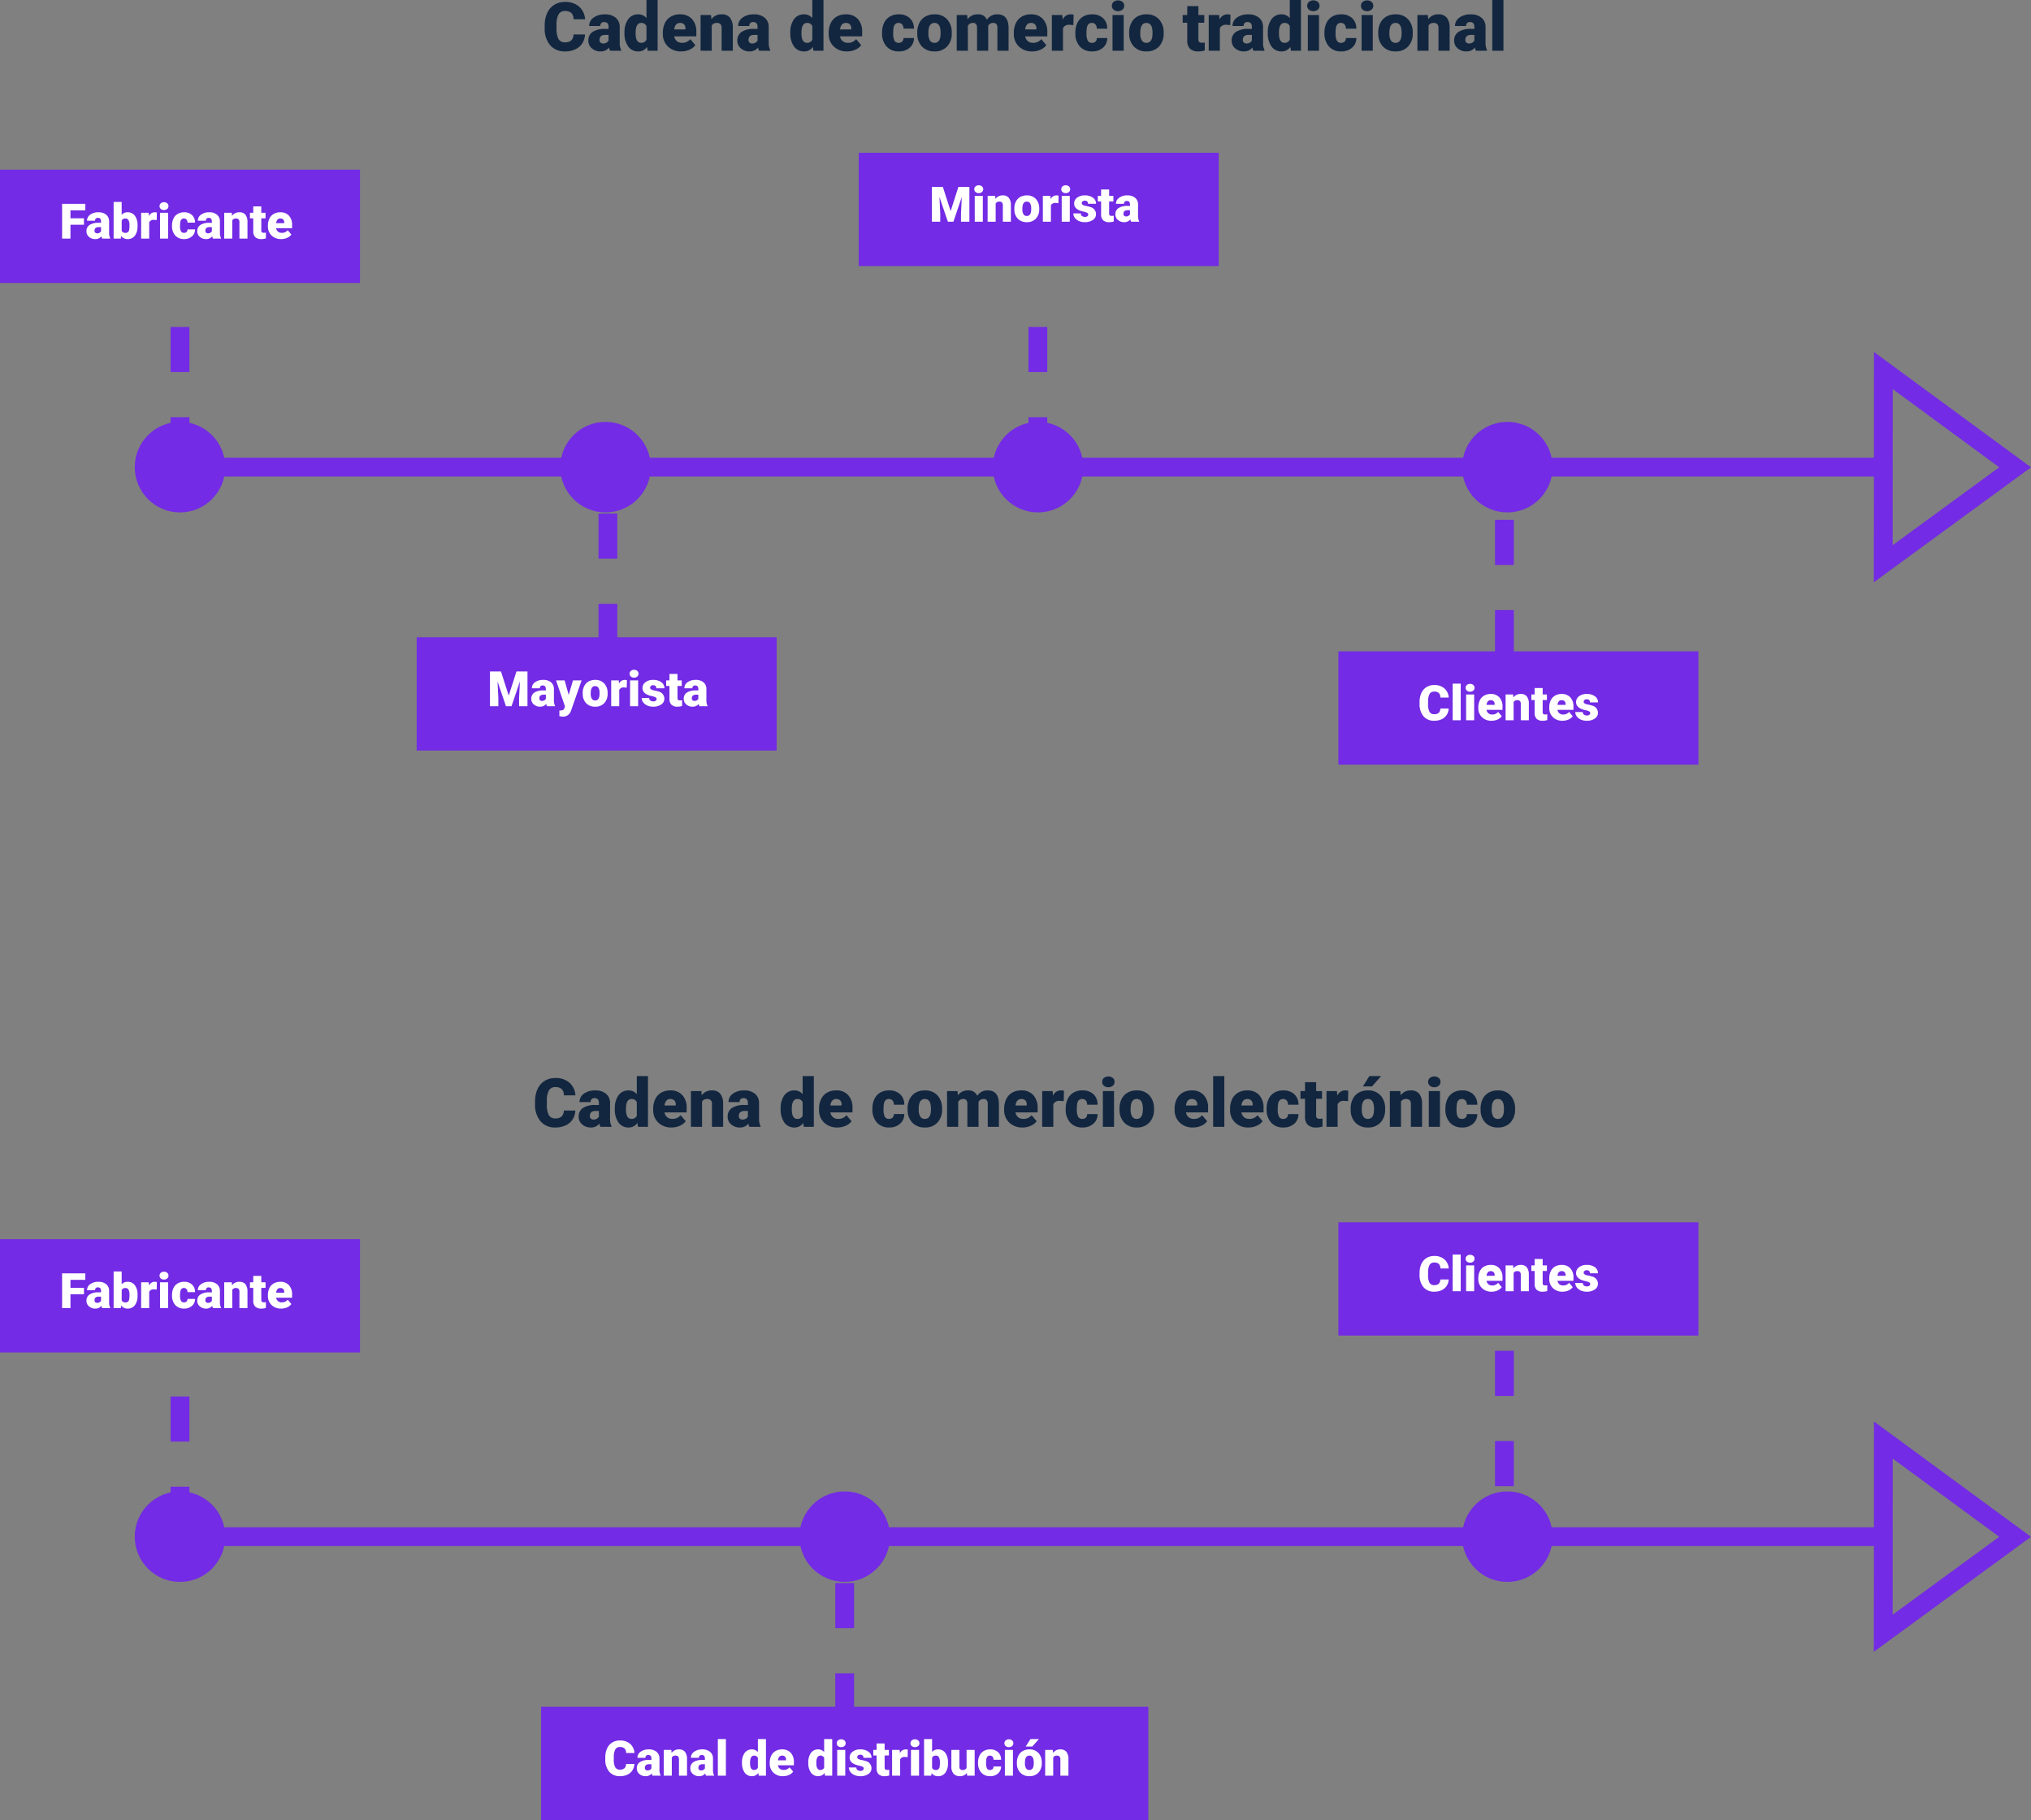 <svg xmlns="http://www.w3.org/2000/svg" width="540.229" height="484.063" viewBox="0 0 540.229 484.063">
  <rect x="0" y="0" width="540.229" height="484.063" fill="#808080" stroke="none"/>
  <g id="Grupo_54946" data-name="Grupo 54946" transform="translate(126.786 -11.711)">
    <g id="Grupo_53647" data-name="Grupo 53647" transform="translate(-126.786 52.339)">
      <rect id="Rectángulo_5061" data-name="Rectángulo 5061" width="95.757" height="30.131" transform="translate(0 4.495)" fill="#732be5"/>
      <rect id="Rectángulo_5062" data-name="Rectángulo 5062" width="95.757" height="30.131" transform="translate(110.831 128.858)" fill="#732be5"/>
      <rect id="Rectángulo_5063" data-name="Rectángulo 5063" width="95.757" height="30.131" transform="translate(228.412)" fill="#732be5"/>
      <rect id="Rectángulo_5064" data-name="Rectángulo 5064" width="95.757" height="30.131" transform="translate(356.002 132.6)" fill="#732be5"/>
      <path id="Trazado_100376" data-name="Trazado 100376" d="M679.578,172.632,644.5,198.281l.037-51.379Z" transform="translate(-143.578 -88.978)" fill="none" stroke="#732be5" stroke-miterlimit="10" stroke-width="5"/>
      <path id="Trazado_102682" data-name="Trazado 102682" d="M6.519-3.682H2.926V0H.7V-9.242H6.881v1.72H2.926V-5.4H6.519ZM11.362,0a2.415,2.415,0,0,1-.2-.616,1.989,1.989,0,0,1-1.65.743A2.437,2.437,0,0,1,7.858-.46a1.869,1.869,0,0,1-.679-1.476A1.921,1.921,0,0,1,8-3.625,4.2,4.2,0,0,1,10.4-4.2h.66v-.364q0-.95-.819-.95a.669.669,0,0,0-.762.753H7.344a1.918,1.918,0,0,1,.847-1.617A3.561,3.561,0,0,1,10.353-7a3.122,3.122,0,0,1,2.076.641A2.229,2.229,0,0,1,13.209-4.6v3.041A3.114,3.114,0,0,0,13.5-.108V0ZM10.023-1.4a1.193,1.193,0,0,0,.663-.171,1.074,1.074,0,0,0,.378-.387v-1.1h-.622q-1.117,0-1.117,1a.612.612,0,0,0,.2.473A.712.712,0,0,0,10.023-1.4ZM20.77-3.377a4.186,4.186,0,0,1-.7,2.6A2.339,2.339,0,0,1,18.1.127,2.03,2.03,0,0,1,16.415-.7l-.089.7H14.409V-9.75h2.139v3.434A1.958,1.958,0,0,1,18.091-7a2.339,2.339,0,0,1,1.98.92,4.208,4.208,0,0,1,.7,2.59Zm-2.146-.136a2.792,2.792,0,0,0-.263-1.41.888.888,0,0,0-.809-.421,1.024,1.024,0,0,0-1,.551v2.725a1.03,1.03,0,0,0,1.016.545.908.908,0,0,0,.958-.735A5.279,5.279,0,0,0,18.624-3.513Zm7.243-1.419-.7-.051a1.266,1.266,0,0,0-1.295.635V0H21.728V-6.868h2.006l.07.882A1.656,1.656,0,0,1,25.308-7a2.086,2.086,0,0,1,.6.076ZM28.895,0H26.749V-6.868h2.146ZM26.622-8.639a.955.955,0,0,1,.33-.749,1.245,1.245,0,0,1,.857-.292,1.245,1.245,0,0,1,.857.292.955.955,0,0,1,.33.749.955.955,0,0,1-.33.749,1.245,1.245,0,0,1-.857.292,1.245,1.245,0,0,1-.857-.292A.955.955,0,0,1,26.622-8.639Zm6.494,7.116a.951.951,0,0,0,.7-.244.9.9,0,0,0,.241-.682h2.006A2.375,2.375,0,0,1,35.252-.6a3.01,3.01,0,0,1-2.085.724,3.048,3.048,0,0,1-2.361-.939,3.7,3.7,0,0,1-.863-2.6V-3.5a4.183,4.183,0,0,1,.384-1.838,2.8,2.8,0,0,1,1.108-1.225A3.3,3.3,0,0,1,33.147-7a2.972,2.972,0,0,1,2.126.743,2.634,2.634,0,0,1,.787,2.012H34.055a1.174,1.174,0,0,0-.26-.819.9.9,0,0,0-.7-.286q-.832,0-.971,1.06a7.48,7.48,0,0,0-.044.927,2.938,2.938,0,0,0,.248,1.435A.857.857,0,0,0,33.116-1.523ZM40.834,0a2.415,2.415,0,0,1-.2-.616,1.989,1.989,0,0,1-1.65.743,2.437,2.437,0,0,1-1.65-.587,1.869,1.869,0,0,1-.679-1.476,1.921,1.921,0,0,1,.825-1.688,4.2,4.2,0,0,1,2.4-.571h.66v-.364q0-.95-.819-.95a.669.669,0,0,0-.762.753H36.816a1.918,1.918,0,0,1,.847-1.617A3.561,3.561,0,0,1,39.825-7a3.122,3.122,0,0,1,2.076.641A2.229,2.229,0,0,1,42.682-4.6v3.041a3.114,3.114,0,0,0,.292,1.447V0ZM39.5-1.4a1.193,1.193,0,0,0,.663-.171,1.074,1.074,0,0,0,.378-.387v-1.1h-.622q-1.117,0-1.117,1a.612.612,0,0,0,.2.473A.712.712,0,0,0,39.5-1.4ZM45.83-6.868l.07.806A2.329,2.329,0,0,1,47.861-7a1.96,1.96,0,0,1,1.6.641,3.052,3.052,0,0,1,.549,1.93V0H47.868V-4.335a1.159,1.159,0,0,0-.209-.765.969.969,0,0,0-.762-.244,1.02,1.02,0,0,0-.933.5V0H43.824V-6.868Zm7.858-1.708v1.708h1.13v1.485h-1.13v3.142a.8.8,0,0,0,.14.54.749.749,0,0,0,.552.152,3.138,3.138,0,0,0,.533-.038v1.53a3.948,3.948,0,0,1-1.206.184,2.241,2.241,0,0,1-1.631-.521,2.133,2.133,0,0,1-.527-1.581V-5.383h-.876V-6.868h.876V-8.576Zm5.294,8.7a3.531,3.531,0,0,1-2.558-.943,3.255,3.255,0,0,1-.978-2.453v-.178a4.218,4.218,0,0,1,.39-1.86,2.857,2.857,0,0,1,1.139-1.247A3.44,3.44,0,0,1,58.754-7a2.973,2.973,0,0,1,2.285.9,3.53,3.53,0,0,1,.838,2.5v.832H57.624a1.542,1.542,0,0,0,.5.908,1.492,1.492,0,0,0,1,.33,1.923,1.923,0,0,0,1.587-.711l.978,1.155A2.733,2.733,0,0,1,60.56-.2,3.829,3.829,0,0,1,58.982.127Zm-.241-5.472q-.939,0-1.117,1.244h2.158v-.165a1.06,1.06,0,0,0-.26-.8A1.036,1.036,0,0,0,58.741-5.345Z" transform="translate(15.815 22.831)" fill="#fff"/>
      <circle id="Elipse_3975" data-name="Elipse 3975" cx="12.036" cy="12.036" r="12.036" transform="translate(35.842 71.577)" fill="#732be5"/>
      <circle id="Elipse_3976" data-name="Elipse 3976" cx="12.036" cy="12.036" r="12.036" transform="translate(149.03 71.577)" fill="#732be5"/>
      <circle id="Elipse_3977" data-name="Elipse 3977" cx="12.036" cy="12.036" r="12.036" transform="translate(264.076 71.577)" fill="#732be5"/>
      <circle id="Elipse_3978" data-name="Elipse 3978" cx="12.036" cy="12.036" r="12.036" transform="translate(388.914 71.577)" fill="#732be5"/>
      <line id="Línea_136" data-name="Línea 136" x2="454.378" transform="translate(48.572 83.613)" fill="none" stroke="#732be5" stroke-miterlimit="10" stroke-width="5"/>
      <path id="Trazado_102683" data-name="Trazado 102683" d="M3.625-9.242l2.063,6.43,2.057-6.43h2.933V0H8.442V-2.158l.216-4.418L6.424,0H4.951L2.71-6.583l.216,4.424V0H.7V-9.242ZM14.25,0H12.1V-6.868H14.25ZM11.978-8.639a.955.955,0,0,1,.33-.749,1.245,1.245,0,0,1,.857-.292,1.245,1.245,0,0,1,.857.292.955.955,0,0,1,.33.749.955.955,0,0,1-.33.749,1.245,1.245,0,0,1-.857.292,1.245,1.245,0,0,1-.857-.292A.955.955,0,0,1,11.978-8.639Zm5.554,1.771.07.806A2.329,2.329,0,0,1,19.563-7a1.96,1.96,0,0,1,1.6.641,3.052,3.052,0,0,1,.549,1.93V0H19.57V-4.335A1.159,1.159,0,0,0,19.36-5.1a.969.969,0,0,0-.762-.244,1.02,1.02,0,0,0-.933.5V0H15.526V-6.868Zm5.1,3.371a4.054,4.054,0,0,1,.4-1.831,2.86,2.86,0,0,1,1.149-1.235A3.46,3.46,0,0,1,25.937-7a3.158,3.158,0,0,1,2.431.955,3.666,3.666,0,0,1,.889,2.6v.076a3.557,3.557,0,0,1-.892,2.549,3.166,3.166,0,0,1-2.415.943,3.2,3.2,0,0,1-2.355-.879,3.439,3.439,0,0,1-.958-2.384Zm2.139.133a2.556,2.556,0,0,0,.3,1.4.994.994,0,0,0,.882.444q1.143,0,1.168-1.758V-3.5q0-1.847-1.181-1.847-1.073,0-1.162,1.593Zm9.585-1.568-.7-.051a1.266,1.266,0,0,0-1.295.635V0H30.215V-6.868h2.006l.07.882A1.656,1.656,0,0,1,33.795-7a2.086,2.086,0,0,1,.6.076ZM37.381,0H35.236V-6.868h2.146ZM35.109-8.639a.955.955,0,0,1,.33-.749A1.245,1.245,0,0,1,36.3-9.68a1.245,1.245,0,0,1,.857.292.955.955,0,0,1,.33.749.955.955,0,0,1-.33.749A1.245,1.245,0,0,1,36.3-7.6a1.245,1.245,0,0,1-.857-.292A.955.955,0,0,1,35.109-8.639ZM42.294-1.93a.494.494,0,0,0-.286-.438,4.345,4.345,0,0,0-1.085-.343,4.95,4.95,0,0,1-1.32-.467,2.212,2.212,0,0,1-.793-.7,1.675,1.675,0,0,1-.273-.946,1.9,1.9,0,0,1,.781-1.558A3.216,3.216,0,0,1,41.361-7a3.563,3.563,0,0,1,2.184.616,1.925,1.925,0,0,1,.825,1.619H42.225q0-.825-.87-.825a.862.862,0,0,0-.565.187.58.58,0,0,0-.229.467.532.532,0,0,0,.279.463,2.639,2.639,0,0,0,.892.292,7.707,7.707,0,0,1,1.076.273,1.955,1.955,0,0,1,1.549,1.911,1.8,1.8,0,0,1-.835,1.53,3.66,3.66,0,0,1-2.161.59A3.735,3.735,0,0,1,39.787-.19a2.632,2.632,0,0,1-1.079-.863A1.955,1.955,0,0,1,38.321-2.2h2a.827.827,0,0,0,.317.7,1.306,1.306,0,0,0,.781.219,1.027,1.027,0,0,0,.657-.178A.569.569,0,0,0,42.294-1.93Zm5.554-6.646v1.708h1.13v1.485h-1.13v3.142a.8.8,0,0,0,.14.54.749.749,0,0,0,.552.152,3.138,3.138,0,0,0,.533-.038v1.53a3.948,3.948,0,0,1-1.206.184,2.241,2.241,0,0,1-1.631-.521,2.133,2.133,0,0,1-.527-1.581V-5.383h-.876V-6.868h.876V-8.576ZM53.688,0a2.415,2.415,0,0,1-.2-.616,1.989,1.989,0,0,1-1.65.743,2.437,2.437,0,0,1-1.65-.587,1.869,1.869,0,0,1-.679-1.476,1.921,1.921,0,0,1,.825-1.688,4.2,4.2,0,0,1,2.4-.571h.66v-.364q0-.95-.819-.95a.669.669,0,0,0-.762.753H49.67a1.918,1.918,0,0,1,.847-1.617A3.561,3.561,0,0,1,52.679-7a3.122,3.122,0,0,1,2.076.641A2.229,2.229,0,0,1,55.536-4.6v3.041a3.114,3.114,0,0,0,.292,1.447V0ZM52.349-1.4a1.193,1.193,0,0,0,.663-.171,1.074,1.074,0,0,0,.378-.387v-1.1h-.622q-1.117,0-1.117,1a.612.612,0,0,0,.2.473A.712.712,0,0,0,52.349-1.4Z" transform="translate(247.174 18.336)" fill="#fff"/>
      <path id="Trazado_102684" data-name="Trazado 102684" d="M3.625-9.242l2.063,6.43,2.057-6.43h2.933V0H8.442V-2.158l.216-4.418L6.424,0H4.951L2.71-6.583l.216,4.424V0H.7V-9.242ZM15.863,0a2.415,2.415,0,0,1-.2-.616,1.989,1.989,0,0,1-1.65.743,2.437,2.437,0,0,1-1.65-.587,1.869,1.869,0,0,1-.679-1.476A1.921,1.921,0,0,1,12.5-3.625,4.2,4.2,0,0,1,14.9-4.2h.66v-.364q0-.95-.819-.95a.669.669,0,0,0-.762.753H11.845a1.918,1.918,0,0,1,.847-1.617A3.561,3.561,0,0,1,14.854-7a3.122,3.122,0,0,1,2.076.641A2.229,2.229,0,0,1,17.71-4.6v3.041A3.114,3.114,0,0,0,18-.108V0ZM14.523-1.4a1.193,1.193,0,0,0,.663-.171,1.074,1.074,0,0,0,.378-.387v-1.1h-.622q-1.117,0-1.117,1a.612.612,0,0,0,.2.473A.712.712,0,0,0,14.523-1.4ZM21.639-3l1.143-3.872h2.292l-2.8,8.017-.121.292a2.127,2.127,0,0,1-2.107,1.333,3.353,3.353,0,0,1-.882-.126V1.124h.279a1.463,1.463,0,0,0,.689-.13.79.79,0,0,0,.352-.467l.171-.457L18.269-6.868h2.285Zm3.72-.5a4.054,4.054,0,0,1,.4-1.831,2.86,2.86,0,0,1,1.149-1.235A3.46,3.46,0,0,1,28.666-7,3.158,3.158,0,0,1,31.1-6.04a3.666,3.666,0,0,1,.889,2.6v.076a3.557,3.557,0,0,1-.892,2.549,3.166,3.166,0,0,1-2.415.943,3.2,3.2,0,0,1-2.355-.879,3.439,3.439,0,0,1-.958-2.384Zm2.139.133a2.556,2.556,0,0,0,.3,1.4.994.994,0,0,0,.882.444q1.143,0,1.168-1.758V-3.5q0-1.847-1.181-1.847-1.073,0-1.162,1.593Zm9.585-1.568-.7-.051a1.266,1.266,0,0,0-1.295.635V0H32.944V-6.868H34.95l.07.882A1.656,1.656,0,0,1,36.524-7a2.086,2.086,0,0,1,.6.076ZM40.111,0H37.965V-6.868h2.146ZM37.838-8.639a.955.955,0,0,1,.33-.749,1.245,1.245,0,0,1,.857-.292,1.245,1.245,0,0,1,.857.292.955.955,0,0,1,.33.749.955.955,0,0,1-.33.749,1.245,1.245,0,0,1-.857.292,1.245,1.245,0,0,1-.857-.292A.955.955,0,0,1,37.838-8.639ZM45.024-1.93a.494.494,0,0,0-.286-.438,4.345,4.345,0,0,0-1.085-.343,4.95,4.95,0,0,1-1.32-.467,2.212,2.212,0,0,1-.793-.7,1.675,1.675,0,0,1-.273-.946,1.9,1.9,0,0,1,.781-1.558A3.216,3.216,0,0,1,44.091-7a3.563,3.563,0,0,1,2.184.616A1.925,1.925,0,0,1,47.1-4.761H44.954q0-.825-.87-.825a.862.862,0,0,0-.565.187.58.58,0,0,0-.229.467.532.532,0,0,0,.279.463,2.639,2.639,0,0,0,.892.292,7.707,7.707,0,0,1,1.076.273,1.955,1.955,0,0,1,1.549,1.911,1.8,1.8,0,0,1-.835,1.53,3.66,3.66,0,0,1-2.161.59A3.735,3.735,0,0,1,42.517-.19a2.632,2.632,0,0,1-1.079-.863A1.955,1.955,0,0,1,41.05-2.2h2a.827.827,0,0,0,.317.7,1.306,1.306,0,0,0,.781.219,1.027,1.027,0,0,0,.657-.178A.569.569,0,0,0,45.024-1.93Zm5.554-6.646v1.708h1.13v1.485h-1.13v3.142a.8.8,0,0,0,.14.54.749.749,0,0,0,.552.152,3.138,3.138,0,0,0,.533-.038v1.53A3.948,3.948,0,0,1,50.6.127a2.241,2.241,0,0,1-1.631-.521,2.133,2.133,0,0,1-.527-1.581V-5.383h-.876V-6.868h.876V-8.576ZM56.418,0a2.415,2.415,0,0,1-.2-.616,1.989,1.989,0,0,1-1.65.743,2.437,2.437,0,0,1-1.65-.587,1.869,1.869,0,0,1-.679-1.476,1.921,1.921,0,0,1,.825-1.688,4.2,4.2,0,0,1,2.4-.571h.66v-.364q0-.95-.819-.95a.669.669,0,0,0-.762.753H52.4a1.918,1.918,0,0,1,.847-1.617A3.561,3.561,0,0,1,55.409-7a3.122,3.122,0,0,1,2.076.641A2.229,2.229,0,0,1,58.265-4.6v3.041a3.114,3.114,0,0,0,.292,1.447V0ZM55.079-1.4a1.193,1.193,0,0,0,.663-.171,1.074,1.074,0,0,0,.378-.387v-1.1H55.5q-1.117,0-1.117,1a.612.612,0,0,0,.2.473A.712.712,0,0,0,55.079-1.4Z" transform="translate(129.63 147.193)" fill="#fff"/>
      <path id="Trazado_102685" data-name="Trazado 102685" d="M8.176-3.129a3.375,3.375,0,0,1-.521,1.7A3.141,3.141,0,0,1,6.319-.279,4.548,4.548,0,0,1,4.354.127,3.629,3.629,0,0,1,1.485-1.06,4.9,4.9,0,0,1,.438-4.412v-.457A5.594,5.594,0,0,1,.911-7.246,3.583,3.583,0,0,1,2.272-8.82a3.8,3.8,0,0,1,2.057-.555,3.984,3.984,0,0,1,2.7.885A3.5,3.5,0,0,1,8.195-6.049H5.973a1.655,1.655,0,0,0-.425-1.212A1.749,1.749,0,0,0,4.329-7.63a1.331,1.331,0,0,0-1.219.622A4,4,0,0,0,2.7-5.021v.654a4.424,4.424,0,0,0,.371,2.114,1.359,1.359,0,0,0,1.279.635A1.711,1.711,0,0,0,5.529-1.98,1.536,1.536,0,0,0,5.96-3.129ZM11.388,0H9.242V-9.75h2.146Zm3.574,0H12.816V-6.868h2.146ZM12.689-8.639a.955.955,0,0,1,.33-.749,1.245,1.245,0,0,1,.857-.292,1.245,1.245,0,0,1,.857.292.955.955,0,0,1,.33.749.955.955,0,0,1-.33.749,1.245,1.245,0,0,1-.857.292,1.245,1.245,0,0,1-.857-.292A.955.955,0,0,1,12.689-8.639ZM19.6.127a3.531,3.531,0,0,1-2.558-.943,3.255,3.255,0,0,1-.978-2.453v-.178a4.218,4.218,0,0,1,.39-1.86A2.857,2.857,0,0,1,17.6-6.554,3.44,3.44,0,0,1,19.373-7a2.973,2.973,0,0,1,2.285.9,3.53,3.53,0,0,1,.838,2.5v.832H18.243a1.542,1.542,0,0,0,.5.908,1.492,1.492,0,0,0,1,.33,1.923,1.923,0,0,0,1.587-.711l.978,1.155A2.733,2.733,0,0,1,21.179-.2,3.829,3.829,0,0,1,19.6.127ZM19.36-5.345q-.939,0-1.117,1.244H20.4v-.165a1.06,1.06,0,0,0-.26-.8A1.036,1.036,0,0,0,19.36-5.345Zm5.96-1.523.07.806A2.329,2.329,0,0,1,27.352-7a1.96,1.96,0,0,1,1.6.641,3.052,3.052,0,0,1,.549,1.93V0H27.358V-4.335a1.159,1.159,0,0,0-.209-.765.969.969,0,0,0-.762-.244,1.02,1.02,0,0,0-.933.5V0H23.315V-6.868Zm7.858-1.708v1.708h1.13v1.485h-1.13v3.142a.8.8,0,0,0,.14.54.749.749,0,0,0,.552.152,3.138,3.138,0,0,0,.533-.038v1.53A3.948,3.948,0,0,1,33.2.127a2.241,2.241,0,0,1-1.631-.521,2.133,2.133,0,0,1-.527-1.581V-5.383h-.876V-6.868h.876V-8.576Zm5.294,8.7a3.531,3.531,0,0,1-2.558-.943,3.255,3.255,0,0,1-.978-2.453v-.178a4.218,4.218,0,0,1,.39-1.86,2.857,2.857,0,0,1,1.139-1.247A3.44,3.44,0,0,1,38.245-7a2.973,2.973,0,0,1,2.285.9,3.53,3.53,0,0,1,.838,2.5v.832H37.115a1.542,1.542,0,0,0,.5.908,1.492,1.492,0,0,0,1,.33,1.923,1.923,0,0,0,1.587-.711l.978,1.155A2.733,2.733,0,0,1,40.051-.2,3.829,3.829,0,0,1,38.473.127Zm-.241-5.472q-.939,0-1.117,1.244h2.158v-.165a1.06,1.06,0,0,0-.26-.8A1.036,1.036,0,0,0,38.232-5.345ZM45.824-1.93a.494.494,0,0,0-.286-.438,4.345,4.345,0,0,0-1.085-.343,4.95,4.95,0,0,1-1.32-.467,2.212,2.212,0,0,1-.793-.7,1.675,1.675,0,0,1-.273-.946,1.9,1.9,0,0,1,.781-1.558A3.216,3.216,0,0,1,44.891-7a3.563,3.563,0,0,1,2.184.616A1.925,1.925,0,0,1,47.9-4.761H45.754q0-.825-.87-.825a.862.862,0,0,0-.565.187.58.58,0,0,0-.229.467.532.532,0,0,0,.279.463,2.639,2.639,0,0,0,.892.292,7.707,7.707,0,0,1,1.076.273,1.955,1.955,0,0,1,1.549,1.911,1.8,1.8,0,0,1-.835,1.53,3.66,3.66,0,0,1-2.161.59A3.735,3.735,0,0,1,43.316-.19a2.632,2.632,0,0,1-1.079-.863A1.955,1.955,0,0,1,41.85-2.2h2a.827.827,0,0,0,.317.7,1.306,1.306,0,0,0,.781.219,1.027,1.027,0,0,0,.657-.178A.569.569,0,0,0,45.824-1.93Z" transform="translate(377.157 150.936)" fill="#fff"/>
      <line id="Línea_137" data-name="Línea 137" y1="47.703" transform="translate(47.878 34.627)" fill="none" stroke="#732be5" stroke-miterlimit="10" stroke-width="5" stroke-dasharray="12"/>
      <line id="Línea_138" data-name="Línea 138" y1="47.703" transform="translate(161.698 84.253)" fill="none" stroke="#732be5" stroke-miterlimit="10" stroke-width="5" stroke-dasharray="12"/>
      <line id="Línea_139" data-name="Línea 139" y1="47.703" transform="translate(276.064 34.627)" fill="none" stroke="#732be5" stroke-miterlimit="10" stroke-width="5" stroke-dasharray="12"/>
      <line id="Línea_140" data-name="Línea 140" y1="47.703" transform="translate(400.164 85.929)" fill="none" stroke="#732be5" stroke-miterlimit="10" stroke-width="5" stroke-dasharray="12"/>
    </g>
    <g id="Grupo_53650" data-name="Grupo 53650" transform="translate(-126.786 336.785)">
      <rect id="Rectángulo_5065" data-name="Rectángulo 5065" width="95.757" height="30.131" transform="translate(0 4.495)" fill="#732be5"/>
      <rect id="Rectángulo_5066" data-name="Rectángulo 5066" width="95.757" height="30.131" transform="translate(356.002)" fill="#732be5"/>
      <path id="Trazado_100377" data-name="Trazado 100377" d="M681.278,457.249,646.2,482.9l.036-51.379Z" transform="translate(-145.278 -373.596)" fill="none" stroke="#732be5" stroke-miterlimit="10" stroke-width="5"/>
      <path id="Trazado_102687" data-name="Trazado 102687" d="M6.519-3.682H2.926V0H.7V-9.242H6.881v1.72H2.926V-5.4H6.519ZM11.362,0a2.415,2.415,0,0,1-.2-.616,1.989,1.989,0,0,1-1.65.743A2.437,2.437,0,0,1,7.858-.46a1.869,1.869,0,0,1-.679-1.476A1.921,1.921,0,0,1,8-3.625,4.2,4.2,0,0,1,10.4-4.2h.66v-.364q0-.95-.819-.95a.669.669,0,0,0-.762.753H7.344a1.918,1.918,0,0,1,.847-1.617A3.561,3.561,0,0,1,10.353-7a3.122,3.122,0,0,1,2.076.641A2.229,2.229,0,0,1,13.209-4.6v3.041A3.114,3.114,0,0,0,13.5-.108V0ZM10.023-1.4a1.193,1.193,0,0,0,.663-.171,1.074,1.074,0,0,0,.378-.387v-1.1h-.622q-1.117,0-1.117,1a.612.612,0,0,0,.2.473A.712.712,0,0,0,10.023-1.4ZM20.77-3.377a4.186,4.186,0,0,1-.7,2.6A2.339,2.339,0,0,1,18.1.127,2.03,2.03,0,0,1,16.415-.7l-.089.7H14.409V-9.75h2.139v3.434A1.958,1.958,0,0,1,18.091-7a2.339,2.339,0,0,1,1.98.92,4.208,4.208,0,0,1,.7,2.59Zm-2.146-.136a2.792,2.792,0,0,0-.263-1.41.888.888,0,0,0-.809-.421,1.024,1.024,0,0,0-1,.551v2.725a1.03,1.03,0,0,0,1.016.545.908.908,0,0,0,.958-.735A5.279,5.279,0,0,0,18.624-3.513Zm7.243-1.419-.7-.051a1.266,1.266,0,0,0-1.295.635V0H21.728V-6.868h2.006l.07.882A1.656,1.656,0,0,1,25.308-7a2.086,2.086,0,0,1,.6.076ZM28.895,0H26.749V-6.868h2.146ZM26.622-8.639a.955.955,0,0,1,.33-.749,1.245,1.245,0,0,1,.857-.292,1.245,1.245,0,0,1,.857.292.955.955,0,0,1,.33.749.955.955,0,0,1-.33.749,1.245,1.245,0,0,1-.857.292,1.245,1.245,0,0,1-.857-.292A.955.955,0,0,1,26.622-8.639Zm6.494,7.116a.951.951,0,0,0,.7-.244.9.9,0,0,0,.241-.682h2.006A2.375,2.375,0,0,1,35.252-.6a3.01,3.01,0,0,1-2.085.724,3.048,3.048,0,0,1-2.361-.939,3.7,3.7,0,0,1-.863-2.6V-3.5a4.183,4.183,0,0,1,.384-1.838,2.8,2.8,0,0,1,1.108-1.225A3.3,3.3,0,0,1,33.147-7a2.972,2.972,0,0,1,2.126.743,2.634,2.634,0,0,1,.787,2.012H34.055a1.174,1.174,0,0,0-.26-.819.9.9,0,0,0-.7-.286q-.832,0-.971,1.06a7.48,7.48,0,0,0-.044.927,2.938,2.938,0,0,0,.248,1.435A.857.857,0,0,0,33.116-1.523ZM40.834,0a2.415,2.415,0,0,1-.2-.616,1.989,1.989,0,0,1-1.65.743,2.437,2.437,0,0,1-1.65-.587,1.869,1.869,0,0,1-.679-1.476,1.921,1.921,0,0,1,.825-1.688,4.2,4.2,0,0,1,2.4-.571h.66v-.364q0-.95-.819-.95a.669.669,0,0,0-.762.753H36.816a1.918,1.918,0,0,1,.847-1.617A3.561,3.561,0,0,1,39.825-7a3.122,3.122,0,0,1,2.076.641A2.229,2.229,0,0,1,42.682-4.6v3.041a3.114,3.114,0,0,0,.292,1.447V0ZM39.5-1.4a1.193,1.193,0,0,0,.663-.171,1.074,1.074,0,0,0,.378-.387v-1.1h-.622q-1.117,0-1.117,1a.612.612,0,0,0,.2.473A.712.712,0,0,0,39.5-1.4ZM45.83-6.868l.07.806A2.329,2.329,0,0,1,47.861-7a1.96,1.96,0,0,1,1.6.641,3.052,3.052,0,0,1,.549,1.93V0H47.868V-4.335a1.159,1.159,0,0,0-.209-.765.969.969,0,0,0-.762-.244,1.02,1.02,0,0,0-.933.5V0H43.824V-6.868Zm7.858-1.708v1.708h1.13v1.485h-1.13v3.142a.8.8,0,0,0,.14.54.749.749,0,0,0,.552.152,3.138,3.138,0,0,0,.533-.038v1.53a3.948,3.948,0,0,1-1.206.184,2.241,2.241,0,0,1-1.631-.521,2.133,2.133,0,0,1-.527-1.581V-5.383h-.876V-6.868h.876V-8.576Zm5.294,8.7a3.531,3.531,0,0,1-2.558-.943,3.255,3.255,0,0,1-.978-2.453v-.178a4.218,4.218,0,0,1,.39-1.86,2.857,2.857,0,0,1,1.139-1.247A3.44,3.44,0,0,1,58.754-7a2.973,2.973,0,0,1,2.285.9,3.53,3.53,0,0,1,.838,2.5v.832H57.624a1.542,1.542,0,0,0,.5.908,1.492,1.492,0,0,0,1,.33,1.923,1.923,0,0,0,1.587-.711l.978,1.155A2.733,2.733,0,0,1,60.56-.2,3.829,3.829,0,0,1,58.982.127Zm-.241-5.472q-.939,0-1.117,1.244h2.158v-.165a1.06,1.06,0,0,0-.26-.8A1.036,1.036,0,0,0,58.741-5.345Z" transform="translate(15.815 22.831)" fill="#fff"/>
      <circle id="Elipse_3979" data-name="Elipse 3979" cx="12.036" cy="12.036" r="12.036" transform="translate(35.842 71.577)" fill="#732be5"/>
      <circle id="Elipse_3980" data-name="Elipse 3980" cx="12.036" cy="12.036" r="12.036" transform="translate(388.914 71.577)" fill="#732be5"/>
      <line id="Línea_141" data-name="Línea 141" x2="454.378" transform="translate(48.572 83.613)" fill="none" stroke="#732be5" stroke-miterlimit="10" stroke-width="5"/>
      <path id="Trazado_102688" data-name="Trazado 102688" d="M8.176-3.129a3.375,3.375,0,0,1-.521,1.7A3.141,3.141,0,0,1,6.319-.279,4.548,4.548,0,0,1,4.354.127,3.629,3.629,0,0,1,1.485-1.06,4.9,4.9,0,0,1,.438-4.412v-.457A5.594,5.594,0,0,1,.911-7.246,3.583,3.583,0,0,1,2.272-8.82a3.8,3.8,0,0,1,2.057-.555,3.984,3.984,0,0,1,2.7.885A3.5,3.5,0,0,1,8.195-6.049H5.973a1.655,1.655,0,0,0-.425-1.212A1.749,1.749,0,0,0,4.329-7.63a1.331,1.331,0,0,0-1.219.622A4,4,0,0,0,2.7-5.021v.654a4.424,4.424,0,0,0,.371,2.114,1.359,1.359,0,0,0,1.279.635A1.711,1.711,0,0,0,5.529-1.98,1.536,1.536,0,0,0,5.96-3.129ZM11.388,0H9.242V-9.75h2.146Zm3.574,0H12.816V-6.868h2.146ZM12.689-8.639a.955.955,0,0,1,.33-.749,1.245,1.245,0,0,1,.857-.292,1.245,1.245,0,0,1,.857.292.955.955,0,0,1,.33.749.955.955,0,0,1-.33.749,1.245,1.245,0,0,1-.857.292,1.245,1.245,0,0,1-.857-.292A.955.955,0,0,1,12.689-8.639ZM19.6.127a3.531,3.531,0,0,1-2.558-.943,3.255,3.255,0,0,1-.978-2.453v-.178a4.218,4.218,0,0,1,.39-1.86A2.857,2.857,0,0,1,17.6-6.554,3.44,3.44,0,0,1,19.373-7a2.973,2.973,0,0,1,2.285.9,3.53,3.53,0,0,1,.838,2.5v.832H18.243a1.542,1.542,0,0,0,.5.908,1.492,1.492,0,0,0,1,.33,1.923,1.923,0,0,0,1.587-.711l.978,1.155A2.733,2.733,0,0,1,21.179-.2,3.829,3.829,0,0,1,19.6.127ZM19.36-5.345q-.939,0-1.117,1.244H20.4v-.165a1.06,1.06,0,0,0-.26-.8A1.036,1.036,0,0,0,19.36-5.345Zm5.96-1.523.07.806A2.329,2.329,0,0,1,27.352-7a1.96,1.96,0,0,1,1.6.641,3.052,3.052,0,0,1,.549,1.93V0H27.358V-4.335a1.159,1.159,0,0,0-.209-.765.969.969,0,0,0-.762-.244,1.02,1.02,0,0,0-.933.5V0H23.315V-6.868Zm7.858-1.708v1.708h1.13v1.485h-1.13v3.142a.8.8,0,0,0,.14.54.749.749,0,0,0,.552.152,3.138,3.138,0,0,0,.533-.038v1.53A3.948,3.948,0,0,1,33.2.127a2.241,2.241,0,0,1-1.631-.521,2.133,2.133,0,0,1-.527-1.581V-5.383h-.876V-6.868h.876V-8.576Zm5.294,8.7a3.531,3.531,0,0,1-2.558-.943,3.255,3.255,0,0,1-.978-2.453v-.178a4.218,4.218,0,0,1,.39-1.86,2.857,2.857,0,0,1,1.139-1.247A3.44,3.44,0,0,1,38.245-7a2.973,2.973,0,0,1,2.285.9,3.53,3.53,0,0,1,.838,2.5v.832H37.115a1.542,1.542,0,0,0,.5.908,1.492,1.492,0,0,0,1,.33,1.923,1.923,0,0,0,1.587-.711l.978,1.155A2.733,2.733,0,0,1,40.051-.2,3.829,3.829,0,0,1,38.473.127Zm-.241-5.472q-.939,0-1.117,1.244h2.158v-.165a1.06,1.06,0,0,0-.26-.8A1.036,1.036,0,0,0,38.232-5.345ZM45.824-1.93a.494.494,0,0,0-.286-.438,4.345,4.345,0,0,0-1.085-.343,4.95,4.95,0,0,1-1.32-.467,2.212,2.212,0,0,1-.793-.7,1.675,1.675,0,0,1-.273-.946,1.9,1.9,0,0,1,.781-1.558A3.216,3.216,0,0,1,44.891-7a3.563,3.563,0,0,1,2.184.616A1.925,1.925,0,0,1,47.9-4.761H45.754q0-.825-.87-.825a.862.862,0,0,0-.565.187.58.58,0,0,0-.229.467.532.532,0,0,0,.279.463,2.639,2.639,0,0,0,.892.292,7.707,7.707,0,0,1,1.076.273,1.955,1.955,0,0,1,1.549,1.911,1.8,1.8,0,0,1-.835,1.53,3.66,3.66,0,0,1-2.161.59A3.735,3.735,0,0,1,43.316-.19a2.632,2.632,0,0,1-1.079-.863A1.955,1.955,0,0,1,41.85-2.2h2a.827.827,0,0,0,.317.7,1.306,1.306,0,0,0,.781.219,1.027,1.027,0,0,0,.657-.178A.569.569,0,0,0,45.824-1.93Z" transform="translate(377.157 18.336)" fill="#fff"/>
      <line id="Línea_142" data-name="Línea 142" y1="47.703" transform="translate(47.878 34.627)" fill="none" stroke="#732be5" stroke-miterlimit="10" stroke-width="5" stroke-dasharray="12"/>
      <line id="Línea_143" data-name="Línea 143" y1="47.703" transform="translate(400.164 22.486)" fill="none" stroke="#732be5" stroke-miterlimit="10" stroke-width="5" stroke-dasharray="12"/>
      <g id="Grupo_53649" data-name="Grupo 53649" transform="translate(143.93 71.577)">
        <g id="Grupo_53648" data-name="Grupo 53648">
          <rect id="Rectángulo_5067" data-name="Rectángulo 5067" width="161.504" height="30.131" transform="translate(0 57.28)" fill="#732be5"/>
          <circle id="Elipse_3981" data-name="Elipse 3981" cx="12.036" cy="12.036" r="12.036" transform="translate(68.716)" fill="#732be5"/>
          <path id="Trazado_102689" data-name="Trazado 102689" d="M8.176-3.129a3.375,3.375,0,0,1-.521,1.7A3.141,3.141,0,0,1,6.319-.279,4.548,4.548,0,0,1,4.354.127,3.629,3.629,0,0,1,1.485-1.06,4.9,4.9,0,0,1,.438-4.412v-.457A5.594,5.594,0,0,1,.911-7.246,3.583,3.583,0,0,1,2.272-8.82a3.8,3.8,0,0,1,2.057-.555,3.984,3.984,0,0,1,2.7.885A3.5,3.5,0,0,1,8.195-6.049H5.973a1.655,1.655,0,0,0-.425-1.212A1.749,1.749,0,0,0,4.329-7.63a1.331,1.331,0,0,0-1.219.622A4,4,0,0,0,2.7-5.021v.654a4.424,4.424,0,0,0,.371,2.114,1.359,1.359,0,0,0,1.279.635A1.711,1.711,0,0,0,5.529-1.98,1.536,1.536,0,0,0,5.96-3.129ZM13,0a2.415,2.415,0,0,1-.2-.616,1.989,1.989,0,0,1-1.65.743A2.437,2.437,0,0,1,9.5-.46a1.869,1.869,0,0,1-.679-1.476,1.921,1.921,0,0,1,.825-1.688,4.2,4.2,0,0,1,2.4-.571h.66v-.364q0-.95-.819-.95a.669.669,0,0,0-.762.753H8.982a1.918,1.918,0,0,1,.847-1.617A3.561,3.561,0,0,1,11.991-7a3.122,3.122,0,0,1,2.076.641A2.229,2.229,0,0,1,14.847-4.6v3.041a3.114,3.114,0,0,0,.292,1.447V0ZM11.661-1.4a1.193,1.193,0,0,0,.663-.171,1.074,1.074,0,0,0,.378-.387v-1.1H12.08q-1.117,0-1.117,1a.612.612,0,0,0,.2.473A.712.712,0,0,0,11.661-1.4ZM18-6.868l.07.806A2.329,2.329,0,0,1,20.027-7a1.96,1.96,0,0,1,1.6.641,3.052,3.052,0,0,1,.549,1.93V0H20.033V-4.335a1.159,1.159,0,0,0-.209-.765.969.969,0,0,0-.762-.244,1.02,1.02,0,0,0-.933.5V0H15.99V-6.868ZM27.231,0a2.415,2.415,0,0,1-.2-.616,1.989,1.989,0,0,1-1.65.743,2.437,2.437,0,0,1-1.65-.587,1.869,1.869,0,0,1-.679-1.476,1.921,1.921,0,0,1,.825-1.688,4.2,4.2,0,0,1,2.4-.571h.66v-.364q0-.95-.819-.95a.669.669,0,0,0-.762.753H23.213a1.918,1.918,0,0,1,.847-1.617A3.561,3.561,0,0,1,26.222-7a3.122,3.122,0,0,1,2.076.641A2.229,2.229,0,0,1,29.079-4.6v3.041a3.114,3.114,0,0,0,.292,1.447V0ZM25.892-1.4a1.193,1.193,0,0,0,.663-.171,1.074,1.074,0,0,0,.378-.387v-1.1h-.622q-1.117,0-1.117,1a.612.612,0,0,0,.2.473A.712.712,0,0,0,25.892-1.4ZM32.519,0H30.374V-9.75h2.146ZM36.8-3.485a4.2,4.2,0,0,1,.7-2.571A2.319,2.319,0,0,1,39.476-7a1.972,1.972,0,0,1,1.549.724V-9.75H43.17V0H41.247l-.108-.736a2.026,2.026,0,0,1-1.676.863,2.315,2.315,0,0,1-1.942-.939A4.329,4.329,0,0,1,36.8-3.485Zm2.139.133q0,1.828,1.066,1.828a1.053,1.053,0,0,0,1.016-.6V-4.735a1.025,1.025,0,0,0-1-.609q-.99,0-1.073,1.6ZM47.709.127a3.531,3.531,0,0,1-2.558-.943,3.255,3.255,0,0,1-.978-2.453v-.178a4.218,4.218,0,0,1,.39-1.86A2.857,2.857,0,0,1,45.7-6.554,3.44,3.44,0,0,1,47.48-7a2.973,2.973,0,0,1,2.285.9,3.53,3.53,0,0,1,.838,2.5v.832H46.351a1.542,1.542,0,0,0,.5.908,1.492,1.492,0,0,0,1,.33,1.923,1.923,0,0,0,1.587-.711l.978,1.155A2.733,2.733,0,0,1,49.286-.2,3.829,3.829,0,0,1,47.709.127Zm-.241-5.472q-.939,0-1.117,1.244h2.158v-.165a1.06,1.06,0,0,0-.26-.8A1.036,1.036,0,0,0,47.468-5.345Zm6.963,1.86a4.2,4.2,0,0,1,.7-2.571A2.319,2.319,0,0,1,57.1-7a1.972,1.972,0,0,1,1.549.724V-9.75H60.8V0H58.875l-.108-.736a2.026,2.026,0,0,1-1.676.863,2.315,2.315,0,0,1-1.942-.939A4.329,4.329,0,0,1,54.431-3.485Zm2.139.133q0,1.828,1.066,1.828a1.053,1.053,0,0,0,1.016-.6V-4.735a1.025,1.025,0,0,0-1-.609q-.99,0-1.073,1.6ZM64.27,0H62.125V-6.868H64.27ZM62-8.639a.955.955,0,0,1,.33-.749,1.245,1.245,0,0,1,.857-.292,1.245,1.245,0,0,1,.857.292.955.955,0,0,1,.33.749.955.955,0,0,1-.33.749,1.245,1.245,0,0,1-.857.292,1.245,1.245,0,0,1-.857-.292A.955.955,0,0,1,62-8.639ZM69.183-1.93a.494.494,0,0,0-.286-.438,4.345,4.345,0,0,0-1.085-.343,4.95,4.95,0,0,1-1.32-.467,2.212,2.212,0,0,1-.793-.7,1.675,1.675,0,0,1-.273-.946,1.9,1.9,0,0,1,.781-1.558A3.216,3.216,0,0,1,68.25-7a3.563,3.563,0,0,1,2.184.616,1.925,1.925,0,0,1,.825,1.619H69.113q0-.825-.87-.825a.862.862,0,0,0-.565.187.58.58,0,0,0-.229.467.532.532,0,0,0,.279.463,2.639,2.639,0,0,0,.892.292A7.707,7.707,0,0,1,69.7-3.9a1.955,1.955,0,0,1,1.549,1.911,1.8,1.8,0,0,1-.835,1.53,3.66,3.66,0,0,1-2.161.59A3.735,3.735,0,0,1,66.676-.19,2.632,2.632,0,0,1,65.6-1.054,1.955,1.955,0,0,1,65.209-2.2h2a.827.827,0,0,0,.317.7,1.306,1.306,0,0,0,.781.219,1.027,1.027,0,0,0,.657-.178A.569.569,0,0,0,69.183-1.93Zm5.554-6.646v1.708h1.13v1.485h-1.13v3.142a.8.8,0,0,0,.14.54.749.749,0,0,0,.552.152,3.138,3.138,0,0,0,.533-.038v1.53a3.948,3.948,0,0,1-1.206.184,2.241,2.241,0,0,1-1.631-.521A2.133,2.133,0,0,1,72.6-1.974V-5.383h-.876V-6.868H72.6V-8.576Zm6.125,3.644-.7-.051a1.266,1.266,0,0,0-1.295.635V0H76.724V-6.868H78.73l.07.882A1.656,1.656,0,0,1,80.3-7a2.086,2.086,0,0,1,.6.076ZM83.891,0H81.745V-6.868h2.146ZM81.618-8.639a.955.955,0,0,1,.33-.749,1.245,1.245,0,0,1,.857-.292,1.245,1.245,0,0,1,.857.292.955.955,0,0,1,.33.749.955.955,0,0,1-.33.749,1.245,1.245,0,0,1-.857.292,1.245,1.245,0,0,1-.857-.292A.955.955,0,0,1,81.618-8.639Zm9.966,5.262a4.186,4.186,0,0,1-.7,2.6,2.339,2.339,0,0,1-1.968.908A2.03,2.03,0,0,1,87.229-.7l-.089.7H85.224V-9.75h2.139v3.434A1.958,1.958,0,0,1,88.905-7a2.339,2.339,0,0,1,1.98.92,4.208,4.208,0,0,1,.7,2.59Zm-2.146-.136a2.792,2.792,0,0,0-.263-1.41.888.888,0,0,0-.809-.421,1.024,1.024,0,0,0-1,.551v2.725a1.03,1.03,0,0,0,1.016.545.908.908,0,0,0,.958-.735A5.279,5.279,0,0,0,89.438-3.513ZM96.618-.743a2.205,2.205,0,0,1-1.834.87A2.163,2.163,0,0,1,93.073-.53a2.763,2.763,0,0,1-.581-1.888v-4.45h2.139v4.462a.769.769,0,0,0,.857.882,1.118,1.118,0,0,0,1.047-.527V-6.868h2.152V0H96.681Zm6.145-.781a.951.951,0,0,0,.7-.244.9.9,0,0,0,.241-.682h2.006A2.375,2.375,0,0,1,104.9-.6a3.01,3.01,0,0,1-2.085.724,3.048,3.048,0,0,1-2.361-.939,3.7,3.7,0,0,1-.863-2.6V-3.5a4.183,4.183,0,0,1,.384-1.838,2.8,2.8,0,0,1,1.108-1.225A3.3,3.3,0,0,1,102.794-7a2.972,2.972,0,0,1,2.126.743,2.634,2.634,0,0,1,.787,2.012H103.7a1.174,1.174,0,0,0-.26-.819.9.9,0,0,0-.7-.286q-.832,0-.971,1.06a7.48,7.48,0,0,0-.044.927,2.938,2.938,0,0,0,.248,1.435A.857.857,0,0,0,102.762-1.523ZM108.869,0h-2.146V-6.868h2.146ZM106.6-8.639a.955.955,0,0,1,.33-.749,1.245,1.245,0,0,1,.857-.292,1.245,1.245,0,0,1,.857.292.955.955,0,0,1,.33.749.955.955,0,0,1-.33.749,1.245,1.245,0,0,1-.857.292,1.245,1.245,0,0,1-.857-.292A.955.955,0,0,1,106.6-8.639Zm3.32,5.142a4.054,4.054,0,0,1,.4-1.831,2.86,2.86,0,0,1,1.149-1.235A3.46,3.46,0,0,1,113.223-7a3.158,3.158,0,0,1,2.431.955,3.666,3.666,0,0,1,.889,2.6v.076a3.557,3.557,0,0,1-.892,2.549,3.166,3.166,0,0,1-2.415.943,3.2,3.2,0,0,1-2.355-.879,3.439,3.439,0,0,1-.958-2.384Zm2.139.133a2.556,2.556,0,0,0,.3,1.4.994.994,0,0,0,.882.444q1.143,0,1.168-1.758V-3.5q0-1.847-1.181-1.847-1.073,0-1.162,1.593Zm1.46-6.386h2.26L114.01-7.757l-1.746,0Zm5.935,2.882.07.806A2.329,2.329,0,0,1,121.481-7a1.96,1.96,0,0,1,1.6.641,3.052,3.052,0,0,1,.549,1.93V0h-2.146V-4.335a1.159,1.159,0,0,0-.209-.765.969.969,0,0,0-.762-.244,1.02,1.02,0,0,0-.933.5V0h-2.139V-6.868Z" transform="translate(16.636 75.616)" fill="#fff"/>
          <line id="Línea_144" data-name="Línea 144" y1="47.703" transform="translate(80.752 12.676)" fill="none" stroke="#732be5" stroke-miterlimit="10" stroke-width="5" stroke-dasharray="12"/>
        </g>
      </g>
    </g>
    <path id="Trazado_102681" data-name="Trazado 102681" d="M89.9,14.667a4.673,4.673,0,0,1-.721,2.36,4.35,4.35,0,0,1-1.85,1.586,6.3,6.3,0,0,1-2.72.563,5.025,5.025,0,0,1-3.973-1.644,6.786,6.786,0,0,1-1.45-4.641v-.633a7.746,7.746,0,0,1,.655-3.292,4.961,4.961,0,0,1,1.885-2.18,5.26,5.26,0,0,1,2.848-.769,5.516,5.516,0,0,1,3.744,1.226,4.844,4.844,0,0,1,1.608,3.379H86.853a2.292,2.292,0,0,0-.589-1.679,2.422,2.422,0,0,0-1.687-.51,1.843,1.843,0,0,0-1.687.861,5.536,5.536,0,0,0-.562,2.751v.905a6.126,6.126,0,0,0,.514,2.927,1.882,1.882,0,0,0,1.771.879,2.369,2.369,0,0,0,1.626-.5,2.126,2.126,0,0,0,.6-1.591ZM96.583,19a3.344,3.344,0,0,1-.281-.853,2.754,2.754,0,0,1-2.285,1.028,3.374,3.374,0,0,1-2.285-.813,2.588,2.588,0,0,1-.94-2.043,2.66,2.66,0,0,1,1.143-2.338,5.821,5.821,0,0,1,3.322-.791h.914v-.5q0-1.316-1.134-1.316a.927.927,0,0,0-1.055,1.042H91.019a2.655,2.655,0,0,1,1.173-2.239,4.931,4.931,0,0,1,2.993-.86,4.323,4.323,0,0,1,2.874.888,3.086,3.086,0,0,1,1.081,2.435v4.21a4.311,4.311,0,0,0,.4,2V19Zm-1.854-1.934a1.652,1.652,0,0,0,.918-.237,1.487,1.487,0,0,0,.523-.536V14.772h-.861q-1.547,0-1.547,1.389a.848.848,0,0,0,.272.655A.986.986,0,0,0,94.728,17.066Zm5.678-2.892a5.809,5.809,0,0,1,.976-3.56,3.211,3.211,0,0,1,2.725-1.3,2.731,2.731,0,0,1,2.145,1V5.5h2.971V19h-2.663l-.149-1.02a2.8,2.8,0,0,1-2.32,1.2,3.205,3.205,0,0,1-2.689-1.3A5.993,5.993,0,0,1,100.406,14.175Zm2.962.185q0,2.531,1.477,2.531a1.458,1.458,0,0,0,1.406-.826V12.443a1.419,1.419,0,0,0-1.389-.844q-1.371,0-1.485,2.215Zm12.138,4.816a4.889,4.889,0,0,1-3.542-1.305,4.507,4.507,0,0,1-1.354-3.4v-.246a5.84,5.84,0,0,1,.541-2.575,3.955,3.955,0,0,1,1.578-1.727,4.763,4.763,0,0,1,2.461-.611,4.117,4.117,0,0,1,3.164,1.244,4.887,4.887,0,0,1,1.16,3.467v1.151h-5.889a2.135,2.135,0,0,0,.694,1.257,2.066,2.066,0,0,0,1.389.457,2.662,2.662,0,0,0,2.2-.984l1.354,1.6a3.784,3.784,0,0,1-1.569,1.217A5.3,5.3,0,0,1,115.505,19.176Zm-.334-7.576q-1.3,0-1.547,1.723h2.988v-.229a1.467,1.467,0,0,0-.36-1.1A1.434,1.434,0,0,0,115.171,11.6Zm8.253-2.109.1,1.116a3.225,3.225,0,0,1,2.716-1.292,2.713,2.713,0,0,1,2.219.888,4.226,4.226,0,0,1,.76,2.672V19h-2.971V13a1.6,1.6,0,0,0-.29-1.059A1.342,1.342,0,0,0,124.9,11.6a1.413,1.413,0,0,0-1.292.686V19h-2.962V9.49ZM136.212,19a3.344,3.344,0,0,1-.281-.853,2.754,2.754,0,0,1-2.285,1.028,3.374,3.374,0,0,1-2.285-.813,2.588,2.588,0,0,1-.94-2.043,2.66,2.66,0,0,1,1.143-2.338,5.821,5.821,0,0,1,3.322-.791h.914v-.5q0-1.316-1.134-1.316a.927.927,0,0,0-1.055,1.042h-2.962a2.655,2.655,0,0,1,1.173-2.239,4.931,4.931,0,0,1,2.993-.86,4.323,4.323,0,0,1,2.874.888,3.086,3.086,0,0,1,1.081,2.435v4.21a4.311,4.311,0,0,0,.4,2V19Zm-1.854-1.934a1.652,1.652,0,0,0,.918-.237,1.487,1.487,0,0,0,.523-.536V14.772h-.861q-1.547,0-1.547,1.389a.848.848,0,0,0,.272.655A.986.986,0,0,0,134.358,17.066Zm10.16-2.892a5.809,5.809,0,0,1,.976-3.56,3.211,3.211,0,0,1,2.725-1.3,2.731,2.731,0,0,1,2.145,1V5.5h2.971V19H150.67l-.149-1.02a2.8,2.8,0,0,1-2.32,1.2,3.205,3.205,0,0,1-2.689-1.3A5.993,5.993,0,0,1,144.518,14.175Zm2.962.185q0,2.531,1.477,2.531a1.458,1.458,0,0,0,1.406-.826V12.443a1.419,1.419,0,0,0-1.389-.844q-1.371,0-1.485,2.215Zm12.138,4.816a4.889,4.889,0,0,1-3.542-1.305,4.507,4.507,0,0,1-1.354-3.4v-.246a5.84,5.84,0,0,1,.541-2.575,3.955,3.955,0,0,1,1.578-1.727,4.763,4.763,0,0,1,2.461-.611,4.117,4.117,0,0,1,3.164,1.244,4.887,4.887,0,0,1,1.16,3.467v1.151h-5.889a2.135,2.135,0,0,0,.694,1.257,2.066,2.066,0,0,0,1.389.457,2.662,2.662,0,0,0,2.2-.984l1.354,1.6a3.784,3.784,0,0,1-1.569,1.217A5.3,5.3,0,0,1,159.618,19.176Zm-.334-7.576q-1.3,0-1.547,1.723h2.988v-.229a1.467,1.467,0,0,0-.36-1.1A1.434,1.434,0,0,0,159.284,11.6Zm14.036,5.291a1.317,1.317,0,0,0,.967-.338,1.241,1.241,0,0,0,.334-.945H177.4a3.288,3.288,0,0,1-1.121,2.566,4.168,4.168,0,0,1-2.887,1,4.22,4.22,0,0,1-3.27-1.3,5.125,5.125,0,0,1-1.2-3.6v-.123a5.792,5.792,0,0,1,.532-2.544,3.872,3.872,0,0,1,1.534-1.7,4.573,4.573,0,0,1,2.373-.593,4.116,4.116,0,0,1,2.944,1.028,3.647,3.647,0,0,1,1.09,2.786h-2.777A1.626,1.626,0,0,0,174.26,12a1.244,1.244,0,0,0-.967-.4q-1.151,0-1.345,1.468a10.357,10.357,0,0,0-.062,1.283,4.068,4.068,0,0,0,.343,1.986A1.187,1.187,0,0,0,173.32,16.891Zm4.957-2.733a5.613,5.613,0,0,1,.554-2.536,3.96,3.96,0,0,1,1.591-1.709,4.791,4.791,0,0,1,2.435-.6,4.373,4.373,0,0,1,3.366,1.323,5.076,5.076,0,0,1,1.23,3.6v.105a4.925,4.925,0,0,1-1.235,3.529,4.384,4.384,0,0,1-3.344,1.305,4.434,4.434,0,0,1-3.261-1.217,4.761,4.761,0,0,1-1.327-3.3Zm2.962.185a3.538,3.538,0,0,0,.413,1.934,1.376,1.376,0,0,0,1.222.615q1.582,0,1.617-2.435v-.3q0-2.558-1.635-2.558-1.485,0-1.608,2.206ZM191.557,9.49l.1,1.116a3.27,3.27,0,0,1,2.716-1.292,2.407,2.407,0,0,1,2.435,1.433A3.165,3.165,0,0,1,199.6,9.314q2.892,0,2.971,3.5V19H199.6V13a1.813,1.813,0,0,0-.246-1.063,1.048,1.048,0,0,0-.9-.334,1.4,1.4,0,0,0-1.31.782l.009.123V19h-2.971V13.015a1.906,1.906,0,0,0-.237-1.081,1.045,1.045,0,0,0-.905-.334,1.42,1.42,0,0,0-1.3.782V19H188.78V9.49Zm17.306,9.686a4.889,4.889,0,0,1-3.542-1.305,4.507,4.507,0,0,1-1.354-3.4v-.246a5.84,5.84,0,0,1,.541-2.575,3.955,3.955,0,0,1,1.578-1.727,4.763,4.763,0,0,1,2.461-.611,4.117,4.117,0,0,1,3.164,1.244,4.887,4.887,0,0,1,1.16,3.467v1.151h-5.889a2.135,2.135,0,0,0,.694,1.257,2.066,2.066,0,0,0,1.389.457,2.662,2.662,0,0,0,2.2-.984l1.354,1.6a3.784,3.784,0,0,1-1.569,1.217A5.3,5.3,0,0,1,208.863,19.176Zm-.334-7.576q-1.3,0-1.547,1.723h2.988v-.229a1.467,1.467,0,0,0-.36-1.1A1.434,1.434,0,0,0,208.529,11.6Zm11.285.571-.976-.07a1.752,1.752,0,0,0-1.793.879V19h-2.962V9.49h2.777l.1,1.222a2.294,2.294,0,0,1,2.083-1.4,2.888,2.888,0,0,1,.826.105Zm4.922,4.72a1.317,1.317,0,0,0,.967-.338,1.241,1.241,0,0,0,.334-.945h2.777a3.288,3.288,0,0,1-1.121,2.566,4.168,4.168,0,0,1-2.887,1,4.22,4.22,0,0,1-3.27-1.3,5.125,5.125,0,0,1-1.2-3.6v-.123a5.792,5.792,0,0,1,.532-2.544,3.872,3.872,0,0,1,1.534-1.7,4.573,4.573,0,0,1,2.373-.593,4.116,4.116,0,0,1,2.944,1.028,3.647,3.647,0,0,1,1.09,2.786h-2.777a1.626,1.626,0,0,0-.36-1.134,1.244,1.244,0,0,0-.967-.4q-1.151,0-1.345,1.468a10.357,10.357,0,0,0-.062,1.283,4.068,4.068,0,0,0,.343,1.986A1.187,1.187,0,0,0,224.736,16.891ZM233.191,19H230.22V9.49h2.971ZM230.044,7.038A1.322,1.322,0,0,1,230.5,6a1.943,1.943,0,0,1,2.373,0,1.322,1.322,0,0,1,.457,1.037,1.322,1.322,0,0,1-.457,1.037,1.943,1.943,0,0,1-2.373,0A1.322,1.322,0,0,1,230.044,7.038Zm4.6,7.119a5.613,5.613,0,0,1,.554-2.536,3.96,3.96,0,0,1,1.591-1.709,4.791,4.791,0,0,1,2.435-.6,4.373,4.373,0,0,1,3.366,1.323,5.076,5.076,0,0,1,1.23,3.6v.105a4.925,4.925,0,0,1-1.235,3.529,4.384,4.384,0,0,1-3.344,1.305,4.434,4.434,0,0,1-3.261-1.217,4.761,4.761,0,0,1-1.327-3.3Zm2.962.185a3.538,3.538,0,0,0,.413,1.934,1.376,1.376,0,0,0,1.222.615q1.582,0,1.617-2.435v-.3q0-2.558-1.635-2.558-1.485,0-1.608,2.206Zm15.451-7.216V9.49h1.564v2.057h-1.564V15.9a1.111,1.111,0,0,0,.193.747,1.037,1.037,0,0,0,.765.211,4.345,4.345,0,0,0,.738-.053v2.118a5.466,5.466,0,0,1-1.67.255,3.1,3.1,0,0,1-2.259-.721,2.954,2.954,0,0,1-.729-2.188v-4.72h-1.213V9.49h1.213V7.126Zm8.481,5.045-.976-.07a1.752,1.752,0,0,0-1.793.879V19h-2.962V9.49h2.777l.1,1.222a2.294,2.294,0,0,1,2.083-1.4,2.888,2.888,0,0,1,.826.105ZM267.7,19a3.344,3.344,0,0,1-.281-.853,2.754,2.754,0,0,1-2.285,1.028,3.374,3.374,0,0,1-2.285-.813,2.588,2.588,0,0,1-.94-2.043,2.66,2.66,0,0,1,1.143-2.338,5.821,5.821,0,0,1,3.322-.791h.914v-.5q0-1.316-1.134-1.316a.927.927,0,0,0-1.055,1.042h-2.962a2.655,2.655,0,0,1,1.173-2.239,4.931,4.931,0,0,1,2.993-.86,4.323,4.323,0,0,1,2.874.888,3.086,3.086,0,0,1,1.081,2.435v4.21a4.311,4.311,0,0,0,.4,2V19Zm-1.854-1.934a1.652,1.652,0,0,0,.918-.237,1.487,1.487,0,0,0,.523-.536V14.772h-.861q-1.547,0-1.547,1.389a.848.848,0,0,0,.272.655A.986.986,0,0,0,265.842,17.066Zm5.678-2.892a5.809,5.809,0,0,1,.976-3.56,3.211,3.211,0,0,1,2.725-1.3,2.731,2.731,0,0,1,2.145,1V5.5h2.971V19h-2.663l-.149-1.02a2.8,2.8,0,0,1-2.32,1.2,3.205,3.205,0,0,1-2.689-1.3A5.993,5.993,0,0,1,271.52,14.175Zm2.962.185q0,2.531,1.477,2.531a1.458,1.458,0,0,0,1.406-.826V12.443a1.419,1.419,0,0,0-1.389-.844q-1.371,0-1.485,2.215ZM285.143,19h-2.971V9.49h2.971ZM282,7.038A1.322,1.322,0,0,1,282.454,6a1.943,1.943,0,0,1,2.373,0,1.322,1.322,0,0,1,.457,1.037,1.322,1.322,0,0,1-.457,1.037,1.943,1.943,0,0,1-2.373,0A1.322,1.322,0,0,1,282,7.038Zm8.991,9.853a1.317,1.317,0,0,0,.967-.338,1.241,1.241,0,0,0,.334-.945h2.777a3.288,3.288,0,0,1-1.121,2.566,4.168,4.168,0,0,1-2.887,1,4.22,4.22,0,0,1-3.27-1.3,5.125,5.125,0,0,1-1.2-3.6v-.123a5.792,5.792,0,0,1,.532-2.544,3.872,3.872,0,0,1,1.534-1.7,4.573,4.573,0,0,1,2.373-.593,4.116,4.116,0,0,1,2.944,1.028,3.647,3.647,0,0,1,1.09,2.786h-2.777a1.626,1.626,0,0,0-.36-1.134,1.244,1.244,0,0,0-.967-.4q-1.151,0-1.345,1.468a10.357,10.357,0,0,0-.062,1.283,4.068,4.068,0,0,0,.343,1.986A1.187,1.187,0,0,0,290.988,16.891ZM299.443,19h-2.971V9.49h2.971ZM296.3,7.038A1.322,1.322,0,0,1,296.753,6a1.943,1.943,0,0,1,2.373,0,1.322,1.322,0,0,1,.457,1.037,1.322,1.322,0,0,1-.457,1.037,1.943,1.943,0,0,1-2.373,0A1.322,1.322,0,0,1,296.3,7.038Zm4.6,7.119a5.613,5.613,0,0,1,.554-2.536,3.96,3.96,0,0,1,1.591-1.709,4.791,4.791,0,0,1,2.435-.6,4.373,4.373,0,0,1,3.366,1.323,5.076,5.076,0,0,1,1.23,3.6v.105a4.925,4.925,0,0,1-1.235,3.529,4.384,4.384,0,0,1-3.344,1.305,4.434,4.434,0,0,1-3.261-1.217,4.761,4.761,0,0,1-1.327-3.3Zm2.962.185a3.538,3.538,0,0,0,.413,1.934,1.376,1.376,0,0,0,1.222.615q1.582,0,1.617-2.435v-.3q0-2.558-1.635-2.558-1.485,0-1.608,2.206ZM314.094,9.49l.1,1.116a3.225,3.225,0,0,1,2.716-1.292,2.713,2.713,0,0,1,2.219.888,4.226,4.226,0,0,1,.76,2.672V19h-2.971V13a1.6,1.6,0,0,0-.29-1.059,1.342,1.342,0,0,0-1.055-.338,1.413,1.413,0,0,0-1.292.686V19h-2.962V9.49ZM326.882,19a3.344,3.344,0,0,1-.281-.853,2.754,2.754,0,0,1-2.285,1.028,3.374,3.374,0,0,1-2.285-.813,2.588,2.588,0,0,1-.94-2.043,2.66,2.66,0,0,1,1.143-2.338,5.821,5.821,0,0,1,3.322-.791h.914v-.5q0-1.316-1.134-1.316a.927.927,0,0,0-1.055,1.042h-2.962a2.655,2.655,0,0,1,1.173-2.239,4.931,4.931,0,0,1,2.993-.86,4.323,4.323,0,0,1,2.874.888,3.086,3.086,0,0,1,1.081,2.435v4.21a4.311,4.311,0,0,0,.4,2V19Zm-1.854-1.934a1.652,1.652,0,0,0,.918-.237,1.487,1.487,0,0,0,.523-.536V14.772h-.861q-1.547,0-1.547,1.389a.848.848,0,0,0,.272.655A.986.986,0,0,0,325.028,17.066ZM334.2,19h-2.971V5.5H334.2Z" transform="translate(-61.084 6.211)" fill="#12263f"/>
    <path id="Trazado_102686" data-name="Trazado 102686" d="M87.332,14.667a4.673,4.673,0,0,1-.721,2.36,4.35,4.35,0,0,1-1.85,1.586,6.3,6.3,0,0,1-2.72.563,5.025,5.025,0,0,1-3.973-1.644,6.786,6.786,0,0,1-1.45-4.641v-.633a7.746,7.746,0,0,1,.655-3.292,4.961,4.961,0,0,1,1.885-2.18,5.26,5.26,0,0,1,2.848-.769A5.516,5.516,0,0,1,85.75,7.245a4.844,4.844,0,0,1,1.608,3.379H84.282a2.292,2.292,0,0,0-.589-1.679,2.422,2.422,0,0,0-1.687-.51,1.843,1.843,0,0,0-1.687.861,5.536,5.536,0,0,0-.562,2.751v.905a6.126,6.126,0,0,0,.514,2.927,1.882,1.882,0,0,0,1.771.879,2.369,2.369,0,0,0,1.626-.5,2.126,2.126,0,0,0,.6-1.591ZM94.012,19a3.344,3.344,0,0,1-.281-.853,2.754,2.754,0,0,1-2.285,1.028,3.374,3.374,0,0,1-2.285-.813,2.588,2.588,0,0,1-.94-2.043,2.66,2.66,0,0,1,1.143-2.338,5.821,5.821,0,0,1,3.322-.791H93.6v-.5q0-1.316-1.134-1.316a.927.927,0,0,0-1.055,1.042H88.448a2.655,2.655,0,0,1,1.173-2.239,4.931,4.931,0,0,1,2.993-.86,4.323,4.323,0,0,1,2.874.888,3.086,3.086,0,0,1,1.081,2.435v4.21a4.311,4.311,0,0,0,.4,2V19Zm-1.854-1.934a1.652,1.652,0,0,0,.918-.237,1.487,1.487,0,0,0,.523-.536V14.772h-.861q-1.547,0-1.547,1.389a.848.848,0,0,0,.272.655A.986.986,0,0,0,92.157,17.066Zm5.678-2.892a5.809,5.809,0,0,1,.976-3.56,3.211,3.211,0,0,1,2.725-1.3,2.731,2.731,0,0,1,2.145,1V5.5h2.971V19h-2.663l-.149-1.02a2.8,2.8,0,0,1-2.32,1.2,3.205,3.205,0,0,1-2.689-1.3A5.993,5.993,0,0,1,97.835,14.175Zm2.962.185q0,2.531,1.477,2.531a1.458,1.458,0,0,0,1.406-.826V12.443a1.419,1.419,0,0,0-1.389-.844q-1.371,0-1.485,2.215Zm12.138,4.816a4.889,4.889,0,0,1-3.542-1.305,4.507,4.507,0,0,1-1.354-3.4v-.246a5.84,5.84,0,0,1,.541-2.575,3.955,3.955,0,0,1,1.578-1.727,4.763,4.763,0,0,1,2.461-.611,4.117,4.117,0,0,1,3.164,1.244,4.887,4.887,0,0,1,1.16,3.467v1.151h-5.889a2.135,2.135,0,0,0,.694,1.257,2.066,2.066,0,0,0,1.389.457,2.662,2.662,0,0,0,2.2-.984l1.354,1.6a3.784,3.784,0,0,1-1.569,1.217A5.3,5.3,0,0,1,112.935,19.176ZM112.6,11.6q-1.3,0-1.547,1.723h2.988v-.229a1.467,1.467,0,0,0-.36-1.1A1.434,1.434,0,0,0,112.6,11.6Zm8.253-2.109.1,1.116a3.225,3.225,0,0,1,2.716-1.292,2.713,2.713,0,0,1,2.219.888,4.226,4.226,0,0,1,.76,2.672V19h-2.971V13a1.6,1.6,0,0,0-.29-1.059,1.342,1.342,0,0,0-1.055-.338,1.413,1.413,0,0,0-1.292.686V19h-2.962V9.49ZM133.642,19a3.344,3.344,0,0,1-.281-.853,2.754,2.754,0,0,1-2.285,1.028,3.374,3.374,0,0,1-2.285-.813,2.588,2.588,0,0,1-.94-2.043,2.66,2.66,0,0,1,1.143-2.338,5.821,5.821,0,0,1,3.322-.791h.914v-.5q0-1.316-1.134-1.316a.927.927,0,0,0-1.055,1.042h-2.962a2.655,2.655,0,0,1,1.173-2.239,4.931,4.931,0,0,1,2.993-.86,4.323,4.323,0,0,1,2.874.888,3.086,3.086,0,0,1,1.081,2.435v4.21a4.311,4.311,0,0,0,.4,2V19Zm-1.854-1.934a1.652,1.652,0,0,0,.918-.237,1.487,1.487,0,0,0,.523-.536V14.772h-.861q-1.547,0-1.547,1.389a.848.848,0,0,0,.272.655A.986.986,0,0,0,131.787,17.066Zm10.16-2.892a5.809,5.809,0,0,1,.976-3.56,3.211,3.211,0,0,1,2.725-1.3,2.731,2.731,0,0,1,2.145,1V5.5h2.971V19H148.1l-.149-1.02a2.8,2.8,0,0,1-2.32,1.2,3.205,3.205,0,0,1-2.689-1.3A5.993,5.993,0,0,1,141.947,14.175Zm2.962.185q0,2.531,1.477,2.531a1.458,1.458,0,0,0,1.406-.826V12.443A1.419,1.419,0,0,0,146.4,11.6q-1.371,0-1.485,2.215Zm12.138,4.816a4.889,4.889,0,0,1-3.542-1.305,4.507,4.507,0,0,1-1.354-3.4v-.246a5.84,5.84,0,0,1,.541-2.575,3.955,3.955,0,0,1,1.578-1.727,4.763,4.763,0,0,1,2.461-.611,4.117,4.117,0,0,1,3.164,1.244,4.887,4.887,0,0,1,1.16,3.467v1.151h-5.889a2.135,2.135,0,0,0,.694,1.257,2.066,2.066,0,0,0,1.389.457,2.662,2.662,0,0,0,2.2-.984l1.354,1.6a3.784,3.784,0,0,1-1.569,1.217A5.3,5.3,0,0,1,157.047,19.176Zm-.334-7.576q-1.3,0-1.547,1.723h2.988v-.229a1.467,1.467,0,0,0-.36-1.1A1.434,1.434,0,0,0,156.713,11.6Zm14.036,5.291a1.317,1.317,0,0,0,.967-.338,1.241,1.241,0,0,0,.334-.945h2.777a3.288,3.288,0,0,1-1.121,2.566,4.168,4.168,0,0,1-2.887,1,4.22,4.22,0,0,1-3.27-1.3,5.125,5.125,0,0,1-1.2-3.6v-.123a5.792,5.792,0,0,1,.532-2.544,3.872,3.872,0,0,1,1.534-1.7,4.573,4.573,0,0,1,2.373-.593,4.116,4.116,0,0,1,2.944,1.028,3.647,3.647,0,0,1,1.09,2.786H172.05a1.626,1.626,0,0,0-.36-1.134,1.244,1.244,0,0,0-.967-.4q-1.151,0-1.345,1.468a10.357,10.357,0,0,0-.062,1.283,4.068,4.068,0,0,0,.343,1.986A1.187,1.187,0,0,0,170.749,16.891Zm4.957-2.733a5.613,5.613,0,0,1,.554-2.536,3.96,3.96,0,0,1,1.591-1.709,4.791,4.791,0,0,1,2.435-.6,4.373,4.373,0,0,1,3.366,1.323,5.076,5.076,0,0,1,1.23,3.6v.105a4.925,4.925,0,0,1-1.235,3.529,4.384,4.384,0,0,1-3.344,1.305,4.434,4.434,0,0,1-3.261-1.217,4.761,4.761,0,0,1-1.327-3.3Zm2.962.185a3.538,3.538,0,0,0,.413,1.934,1.376,1.376,0,0,0,1.222.615q1.582,0,1.617-2.435v-.3q0-2.558-1.635-2.558-1.485,0-1.608,2.206ZM188.986,9.49l.1,1.116A3.27,3.27,0,0,1,191.8,9.314a2.407,2.407,0,0,1,2.435,1.433,3.165,3.165,0,0,1,2.795-1.433q2.892,0,2.971,3.5V19h-2.971V13a1.813,1.813,0,0,0-.246-1.063,1.048,1.048,0,0,0-.9-.334,1.4,1.4,0,0,0-1.31.782l.009.123V19h-2.971V13.015a1.906,1.906,0,0,0-.237-1.081,1.045,1.045,0,0,0-.905-.334,1.42,1.42,0,0,0-1.3.782V19h-2.962V9.49Zm17.306,9.686a4.889,4.889,0,0,1-3.542-1.305,4.507,4.507,0,0,1-1.354-3.4v-.246a5.84,5.84,0,0,1,.541-2.575,3.955,3.955,0,0,1,1.578-1.727,4.763,4.763,0,0,1,2.461-.611,4.117,4.117,0,0,1,3.164,1.244,4.887,4.887,0,0,1,1.16,3.467v1.151h-5.889a2.135,2.135,0,0,0,.694,1.257,2.066,2.066,0,0,0,1.389.457,2.662,2.662,0,0,0,2.2-.984l1.354,1.6a3.784,3.784,0,0,1-1.569,1.217A5.3,5.3,0,0,1,206.292,19.176Zm-.334-7.576q-1.3,0-1.547,1.723H207.4v-.229a1.467,1.467,0,0,0-.36-1.1A1.434,1.434,0,0,0,205.958,11.6Zm11.285.571-.976-.07a1.752,1.752,0,0,0-1.793.879V19h-2.962V9.49h2.777l.1,1.222a2.294,2.294,0,0,1,2.083-1.4,2.888,2.888,0,0,1,.826.105Zm4.922,4.72a1.317,1.317,0,0,0,.967-.338,1.241,1.241,0,0,0,.334-.945h2.777a3.288,3.288,0,0,1-1.121,2.566,4.168,4.168,0,0,1-2.887,1,4.22,4.22,0,0,1-3.27-1.3,5.125,5.125,0,0,1-1.2-3.6v-.123A5.792,5.792,0,0,1,218.3,11.6a3.872,3.872,0,0,1,1.534-1.7,4.573,4.573,0,0,1,2.373-.593,4.116,4.116,0,0,1,2.944,1.028,3.647,3.647,0,0,1,1.09,2.786h-2.777a1.626,1.626,0,0,0-.36-1.134,1.244,1.244,0,0,0-.967-.4q-1.151,0-1.345,1.468a10.357,10.357,0,0,0-.062,1.283,4.068,4.068,0,0,0,.343,1.986A1.187,1.187,0,0,0,222.165,16.891ZM230.62,19h-2.971V9.49h2.971ZM227.474,7.038A1.322,1.322,0,0,1,227.931,6,1.943,1.943,0,0,1,230.3,6a1.322,1.322,0,0,1,.457,1.037,1.322,1.322,0,0,1-.457,1.037,1.943,1.943,0,0,1-2.373,0A1.322,1.322,0,0,1,227.474,7.038Zm4.6,7.119a5.613,5.613,0,0,1,.554-2.536,3.96,3.96,0,0,1,1.591-1.709,4.791,4.791,0,0,1,2.435-.6,4.373,4.373,0,0,1,3.366,1.323,5.076,5.076,0,0,1,1.23,3.6v.105a4.925,4.925,0,0,1-1.235,3.529,4.384,4.384,0,0,1-3.344,1.305,4.434,4.434,0,0,1-3.261-1.217,4.761,4.761,0,0,1-1.327-3.3Zm2.962.185a3.538,3.538,0,0,0,.413,1.934,1.376,1.376,0,0,0,1.222.615q1.582,0,1.617-2.435v-.3q0-2.558-1.635-2.558-1.485,0-1.608,2.206Zm16.6,4.834a4.889,4.889,0,0,1-3.542-1.305,4.507,4.507,0,0,1-1.354-3.4v-.246a5.84,5.84,0,0,1,.541-2.575,3.955,3.955,0,0,1,1.578-1.727,4.763,4.763,0,0,1,2.461-.611,4.117,4.117,0,0,1,3.164,1.244,4.887,4.887,0,0,1,1.16,3.467v1.151h-5.889a2.135,2.135,0,0,0,.694,1.257,2.066,2.066,0,0,0,1.389.457,2.662,2.662,0,0,0,2.2-.984l1.354,1.6a3.784,3.784,0,0,1-1.569,1.217A5.3,5.3,0,0,1,251.635,19.176ZM251.3,11.6q-1.3,0-1.547,1.723h2.988v-.229a1.467,1.467,0,0,0-.36-1.1A1.434,1.434,0,0,0,251.3,11.6Zm8.657,7.4h-2.971V5.5h2.971Zm6.425.176a4.889,4.889,0,0,1-3.542-1.305,4.507,4.507,0,0,1-1.354-3.4v-.246a5.84,5.84,0,0,1,.541-2.575,3.955,3.955,0,0,1,1.578-1.727,4.763,4.763,0,0,1,2.461-.611,4.117,4.117,0,0,1,3.164,1.244,4.887,4.887,0,0,1,1.16,3.467v1.151H264.5a2.135,2.135,0,0,0,.694,1.257,2.066,2.066,0,0,0,1.389.457,2.662,2.662,0,0,0,2.2-.984l1.354,1.6a3.784,3.784,0,0,1-1.569,1.217A5.3,5.3,0,0,1,266.383,19.176Zm-.334-7.576q-1.3,0-1.547,1.723h2.988v-.229a1.467,1.467,0,0,0-.36-1.1A1.434,1.434,0,0,0,266.049,11.6Zm9.554,5.291a1.317,1.317,0,0,0,.967-.338,1.241,1.241,0,0,0,.334-.945h2.777a3.288,3.288,0,0,1-1.121,2.566,4.168,4.168,0,0,1-2.887,1,4.22,4.22,0,0,1-3.27-1.3,5.125,5.125,0,0,1-1.2-3.6v-.123a5.792,5.792,0,0,1,.532-2.544,3.872,3.872,0,0,1,1.534-1.7,4.573,4.573,0,0,1,2.373-.593,4.116,4.116,0,0,1,2.944,1.028,3.647,3.647,0,0,1,1.09,2.786H276.9a1.626,1.626,0,0,0-.36-1.134,1.244,1.244,0,0,0-.967-.4q-1.151,0-1.345,1.468a10.357,10.357,0,0,0-.062,1.283,4.068,4.068,0,0,0,.343,1.986A1.187,1.187,0,0,0,275.6,16.891Zm8.78-9.765V9.49h1.564v2.057h-1.564V15.9a1.111,1.111,0,0,0,.193.747,1.037,1.037,0,0,0,.765.211,4.345,4.345,0,0,0,.738-.053v2.118a5.466,5.466,0,0,1-1.67.255,3.1,3.1,0,0,1-2.259-.721,2.954,2.954,0,0,1-.729-2.188v-4.72h-1.213V9.49h1.213V7.126Zm8.481,5.045-.976-.07a1.752,1.752,0,0,0-1.793.879V19h-2.962V9.49h2.777l.1,1.222a2.294,2.294,0,0,1,2.083-1.4,2.888,2.888,0,0,1,.826.105Zm.694,1.986a5.613,5.613,0,0,1,.554-2.536A3.96,3.96,0,0,1,295.7,9.912a4.791,4.791,0,0,1,2.435-.6,4.373,4.373,0,0,1,3.366,1.323,5.076,5.076,0,0,1,1.23,3.6v.105a4.925,4.925,0,0,1-1.235,3.529,4.384,4.384,0,0,1-3.344,1.305,4.434,4.434,0,0,1-3.261-1.217,4.761,4.761,0,0,1-1.327-3.3Zm2.962.185a3.538,3.538,0,0,0,.413,1.934,1.376,1.376,0,0,0,1.222.615q1.582,0,1.617-2.435v-.3q0-2.558-1.635-2.558-1.485,0-1.608,2.206ZM298.542,5.5h3.129l-2.443,2.76-2.417,0Zm8.218,3.99.1,1.116a3.225,3.225,0,0,1,2.716-1.292,2.713,2.713,0,0,1,2.219.888,4.226,4.226,0,0,1,.76,2.672V19h-2.971V13a1.6,1.6,0,0,0-.29-1.059,1.342,1.342,0,0,0-1.055-.338,1.413,1.413,0,0,0-1.292.686V19h-2.962V9.49ZM317.315,19h-2.971V9.49h2.971ZM314.169,7.038A1.322,1.322,0,0,1,314.626,6,1.943,1.943,0,0,1,317,6a1.322,1.322,0,0,1,.457,1.037A1.322,1.322,0,0,1,317,8.075a1.943,1.943,0,0,1-2.373,0A1.322,1.322,0,0,1,314.169,7.038Zm8.991,9.853a1.317,1.317,0,0,0,.967-.338,1.241,1.241,0,0,0,.334-.945h2.777a3.288,3.288,0,0,1-1.121,2.566,4.168,4.168,0,0,1-2.887,1,4.22,4.22,0,0,1-3.27-1.3,5.125,5.125,0,0,1-1.2-3.6v-.123A5.792,5.792,0,0,1,319.3,11.6a3.872,3.872,0,0,1,1.534-1.7,4.573,4.573,0,0,1,2.373-.593,4.116,4.116,0,0,1,2.944,1.028,3.647,3.647,0,0,1,1.09,2.786h-2.777A1.626,1.626,0,0,0,324.1,12a1.244,1.244,0,0,0-.967-.4q-1.151,0-1.345,1.468a10.357,10.357,0,0,0-.062,1.283,4.068,4.068,0,0,0,.343,1.986A1.187,1.187,0,0,0,323.16,16.891Zm4.957-2.733a5.613,5.613,0,0,1,.554-2.536,3.96,3.96,0,0,1,1.591-1.709,4.791,4.791,0,0,1,2.435-.6,4.373,4.373,0,0,1,3.366,1.323,5.076,5.076,0,0,1,1.23,3.6v.105a4.925,4.925,0,0,1-1.235,3.529,4.384,4.384,0,0,1-3.344,1.305,4.434,4.434,0,0,1-3.261-1.217,4.761,4.761,0,0,1-1.327-3.3Zm2.962.185a3.538,3.538,0,0,0,.413,1.934,1.376,1.376,0,0,0,1.222.615q1.582,0,1.617-2.435v-.3q0-2.558-1.635-2.558-1.485,0-1.608,2.206Z" transform="translate(-61.084 292.401)" fill="#12263f"/>
  </g>
</svg>
